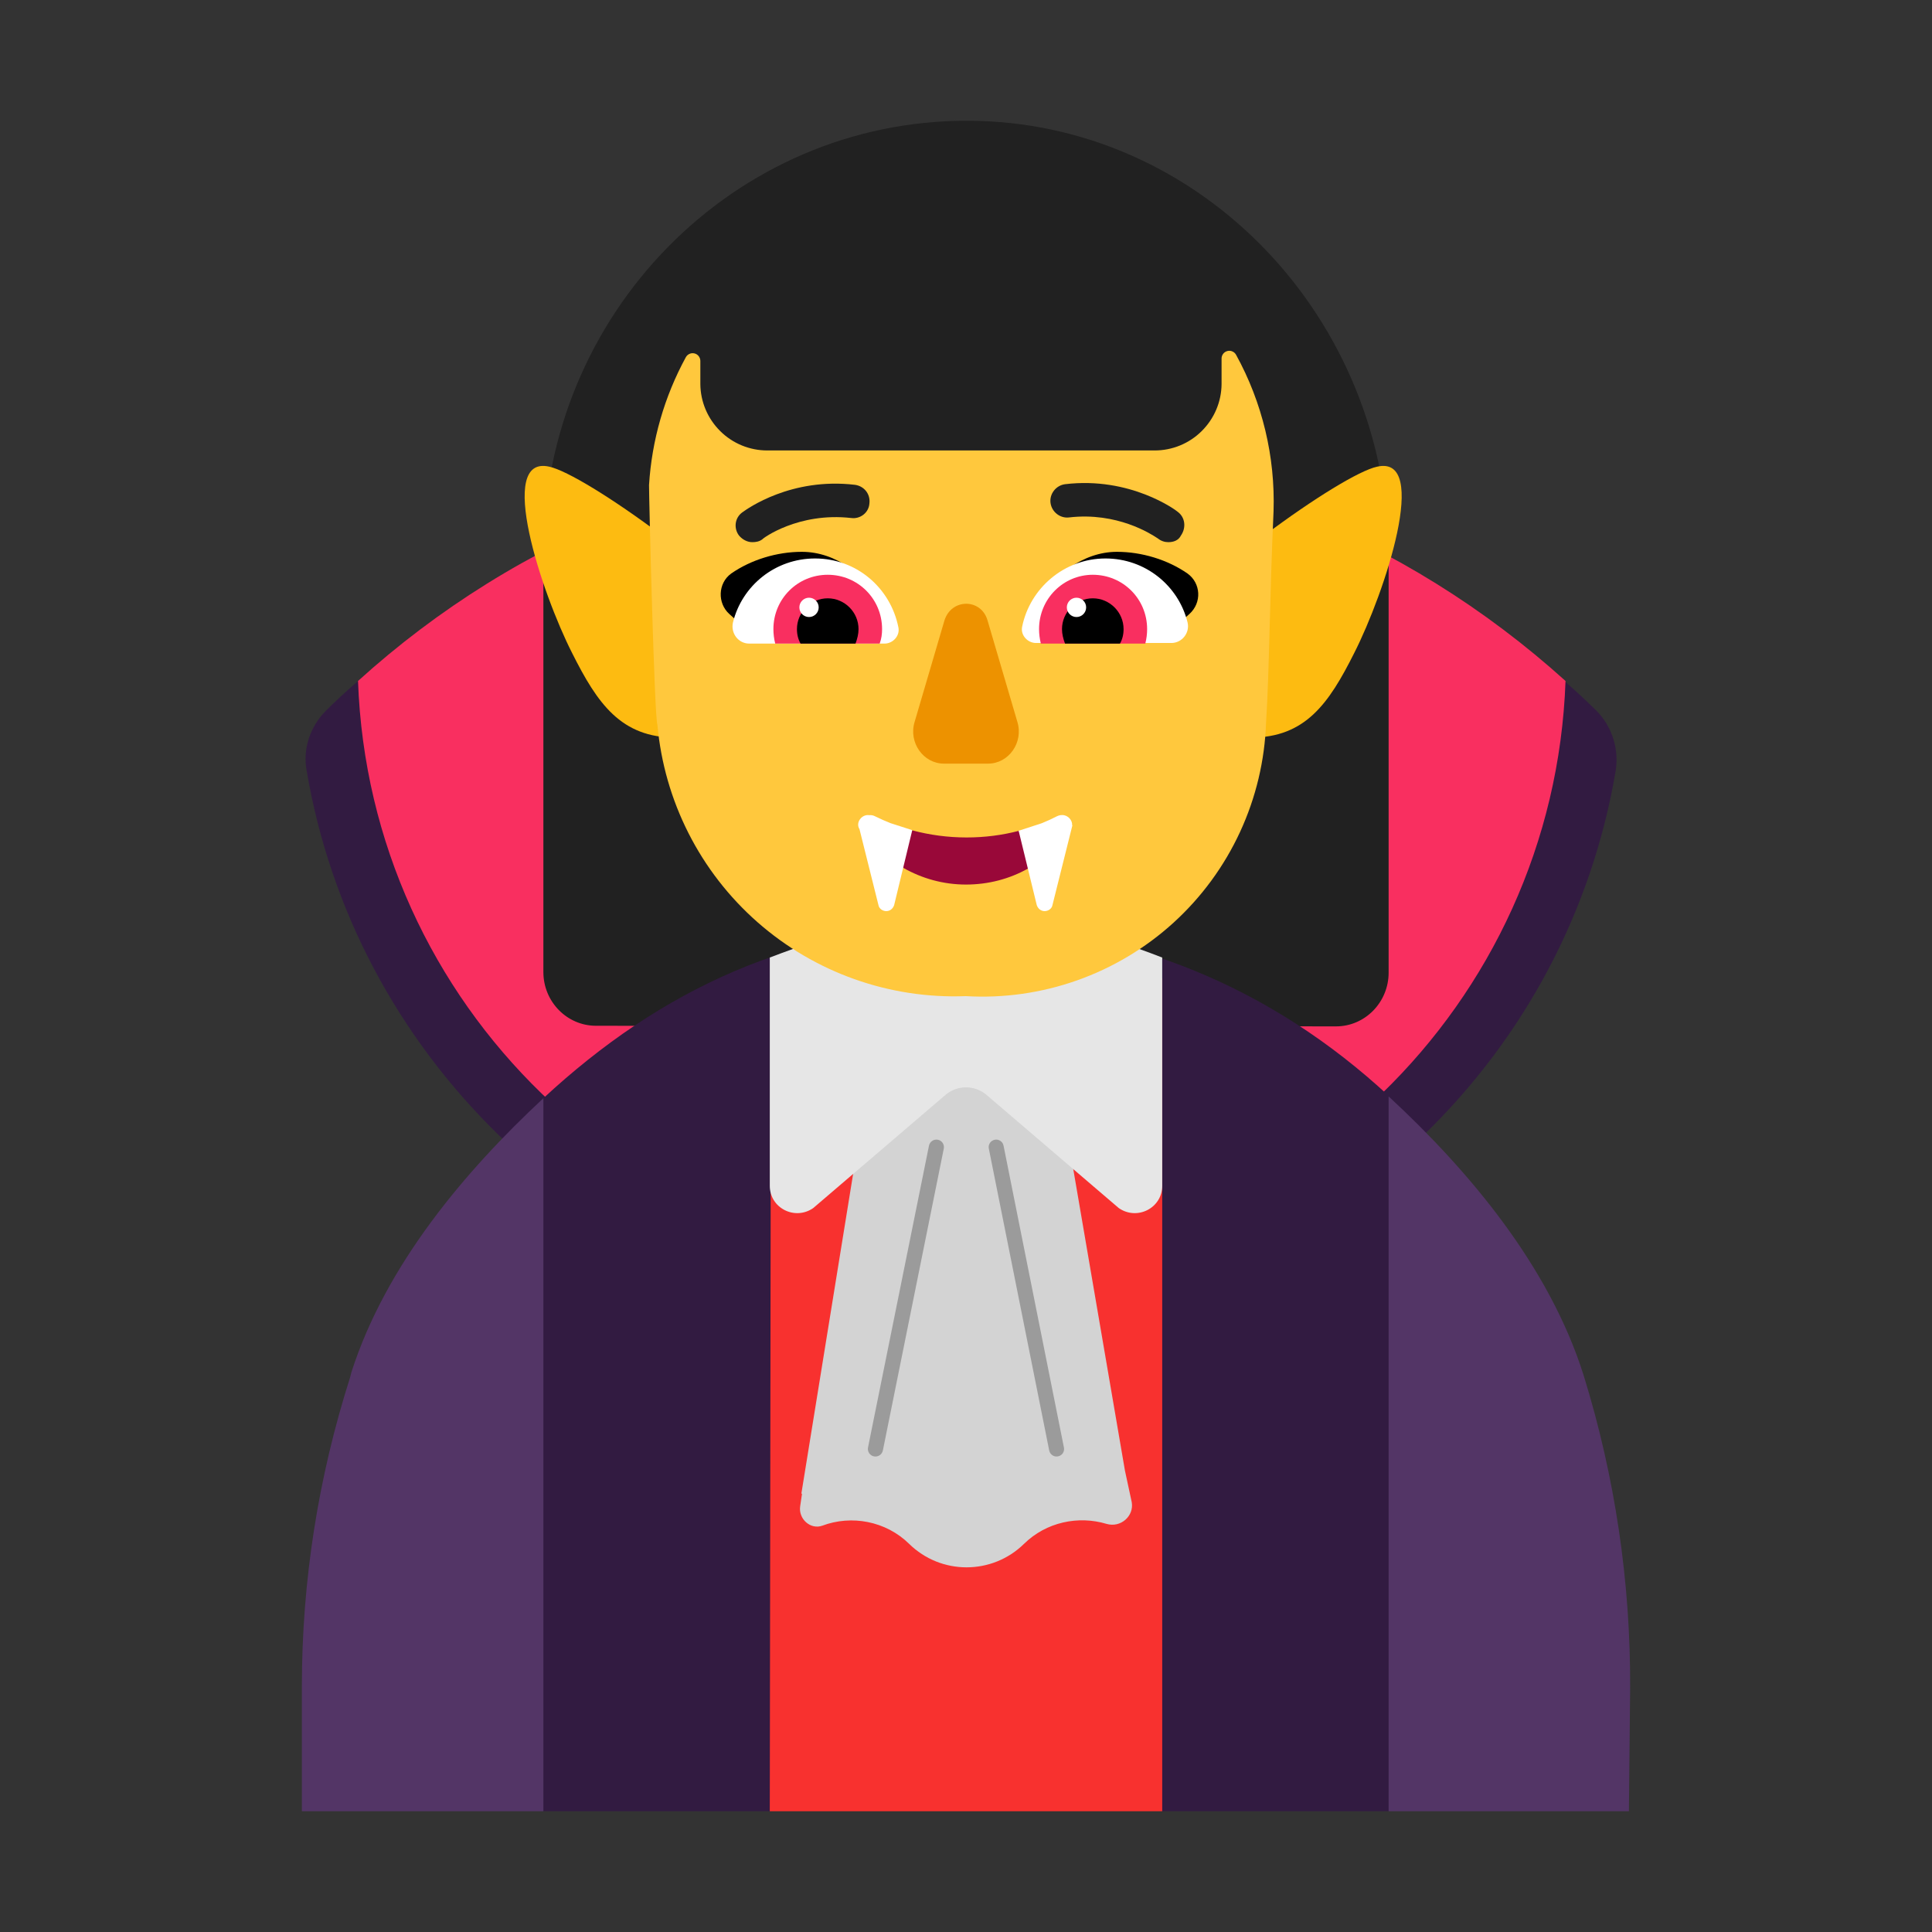 <svg width="32" height="32" viewBox="0 0 32 32" fill="none" xmlns="http://www.w3.org/2000/svg">
<rect x="0" y="0" width="32" height="32" fill="#333333" stroke="none"/>
<path d="M15.92 8.43C11.82 8.43 8.1 9.09 5.4 11.77C5.14 12.03 5.01 12.4 5.08 12.77C5.47 15.06 6.58 17.17 8.28 18.82C10.34 20.81 13.06 21.91 15.92 21.91C18.78 21.91 21.5 20.81 23.56 18.82C25.26 17.18 26.37 15.07 26.76 12.77C26.82 12.41 26.7 12.03 26.44 11.77C23.74 9.09 20.02 8.43 15.92 8.43Z" fill="#321B41"/>
<path d="M15.93 7.43C12.086 7.43 8.573 8.883 5.93 11.279C6.12 16.64 10.524 20.93 15.93 20.93C21.335 20.93 25.74 16.64 25.93 11.279C23.277 8.883 19.774 7.43 15.93 7.43Z" fill="#F92F60"/>
<path d="M9 16.1C9 16.591 9.391 16.99 9.871 16.99L22.129 17C22.609 17 23 16.601 23 16.11V9.244C23 5.284 19.896 2.01 16.03 2C12.155 1.99 9 5.203 9 9.162V16.1Z" fill="#212121"/>
<path d="M15.94 15.33C13.18 15.33 10.93 16.4 9 18.19L8 24.095L9 30H12.75L16.012 29L19.25 30H23L24 24.075L23 18.15C21.09 16.38 18.68 15.33 15.94 15.33Z" fill="#321B41"/>
<path d="M15.632 19.025C15.646 18.957 15.602 18.891 15.535 18.878C15.467 18.864 15.401 18.908 15.387 18.975L14.377 23.975C14.364 24.043 14.408 24.109 14.475 24.122C14.543 24.136 14.609 24.092 14.623 24.025L15.632 19.025Z" fill="#9B9B9B"/>
<path d="M16.622 18.976C16.609 18.908 16.543 18.864 16.476 18.878C16.408 18.891 16.364 18.957 16.378 19.024L17.378 24.024C17.391 24.092 17.457 24.136 17.524 24.122C17.592 24.109 17.636 24.043 17.622 23.976L16.622 18.976Z" fill="#9B9B9B"/>
<path d="M12.954 16.32L15.801 20.71C15.893 20.85 16.107 20.85 16.199 20.71L19.076 16.33L19.25 16.2V30L12.75 30L12.77 16.19L12.954 16.32Z" fill="#F8312F"/>
<path d="M13.284 24.74H13.273L14.688 16H17.2L18.633 24.36L18.745 24.88C18.786 25.11 18.562 25.31 18.327 25.24C17.859 25.1 17.329 25.21 16.962 25.57C16.432 26.09 15.586 26.09 15.057 25.57C14.669 25.19 14.099 25.09 13.62 25.27C13.426 25.34 13.223 25.16 13.253 24.95L13.284 24.74Z" fill="#D3D3D3"/>
<path d="M13.469 20.01L15.666 18.13C15.858 17.97 16.142 17.97 16.334 18.13L18.531 20.01C18.835 20.22 19.25 20.01 19.25 19.64V15.86C18.248 15.47 17.144 15.16 16 15.16C14.856 15.16 13.762 15.47 12.75 15.86V19.64C12.75 20.01 13.165 20.22 13.469 20.01Z" fill="#E6E6E6"/>
<path d="M9.477 10.818C9.895 11.651 10.284 12.217 11.19 12.217L10.971 8.873C10.134 8.245 9.387 7.792 9.099 7.73C8.212 7.525 8.969 9.82 9.477 10.818Z" fill="#FDBB11"/>
<path d="M22.429 10.818C22.011 11.651 21.622 12.217 20.716 12.217L20.935 8.873C21.772 8.245 22.519 7.792 22.808 7.73C23.694 7.525 22.937 9.82 22.429 10.818Z" fill="#FDBB11"/>
<path d="M10.75 8.034C10.796 7.292 11.004 6.569 11.36 5.916C11.374 5.891 11.395 5.872 11.421 5.861C11.447 5.849 11.475 5.847 11.503 5.854C11.53 5.86 11.554 5.876 11.572 5.898C11.589 5.92 11.599 5.947 11.6 5.975V6.361C11.602 6.654 11.721 6.934 11.929 7.14C12.137 7.347 12.419 7.462 12.712 7.461H19.121C19.414 7.462 19.696 7.347 19.904 7.14C20.112 6.934 20.231 6.654 20.233 6.361V5.936C20.233 5.908 20.243 5.881 20.261 5.858C20.278 5.836 20.303 5.821 20.33 5.814C20.357 5.807 20.386 5.809 20.412 5.821C20.438 5.832 20.459 5.851 20.473 5.876C20.909 6.669 21.123 7.564 21.094 8.468C21.028 9.919 21.026 11.097 20.97 11.968C20.949 12.595 20.802 13.211 20.539 13.78C20.276 14.349 19.901 14.86 19.438 15.282C18.974 15.704 18.431 16.029 17.84 16.238C17.249 16.447 16.622 16.536 15.996 16.499C14.731 16.548 13.495 16.109 12.545 15.273C11.595 14.437 11.002 13.267 10.889 12.006C10.839 11.902 10.748 8.203 10.75 8.034Z" fill="#FFC83D"/>
<path d="M13.28 9.14C13.86 9.14 14.33 9.54 14.63 9.99C14.424 10.051 14.223 10.109 14.024 10.166C13.538 10.305 13.067 10.44 12.57 10.61L12.08 10.17C11.88 9.99 11.89 9.66 12.11 9.5C12.44 9.27 12.87 9.14 13.28 9.14Z" fill="black"/>
<path d="M18.5 9.14C17.93 9.14 17.45 9.54 17.16 9.99C17.382 10.057 17.6 10.119 17.816 10.181C18.282 10.315 18.739 10.446 19.21 10.61L19.7 10.17C19.91 9.98 19.89 9.66 19.67 9.5C19.34 9.27 18.91 9.14 18.5 9.14Z" fill="black"/>
<path d="M12.14 10.31C12.29 9.7 12.84 9.25 13.5 9.25C14.19 9.25 14.75 9.74 14.88 10.39C14.91 10.53 14.79 10.66 14.65 10.66H12.41C12.23 10.66 12.1 10.49 12.14 10.31Z" fill="white"/>
<path d="M19.67 10.31C19.52 9.7 18.97 9.25 18.31 9.25C17.63 9.25 17.06 9.74 16.93 10.38C16.9 10.52 17.02 10.65 17.16 10.65H19.4C19.58 10.65 19.71 10.48 19.67 10.31Z" fill="white"/>
<path d="M19.18 8.92C19.23 8.96 19.29 8.98 19.35 8.98C19.44 8.98 19.52 8.95 19.56 8.87C19.65 8.74 19.63 8.57 19.51 8.48C19.48 8.45 18.72 7.89 17.64 8.02C17.49 8.04 17.38 8.18 17.4 8.33C17.42 8.48 17.56 8.59 17.71 8.57C18.502 8.479 19.062 8.843 19.163 8.909C19.174 8.916 19.18 8.92 19.18 8.92Z" fill="#212121"/>
<path d="M12.24 8.87C12.3 8.94 12.38 8.98 12.46 8.98C12.52 8.98 12.58 8.97 12.63 8.93C12.63 8.92 13.22 8.48 14.1 8.58C14.25 8.6 14.39 8.49 14.4 8.34C14.42 8.18 14.31 8.05 14.16 8.03C13.104 7.905 12.379 8.425 12.297 8.485C12.293 8.487 12.29 8.49 12.29 8.49C12.17 8.58 12.15 8.75 12.24 8.87Z" fill="#212121"/>
<path d="M12.81 10.42C12.81 9.92 13.21 9.52 13.71 9.52C14.21 9.52 14.61 9.92 14.61 10.42C14.61 10.5 14.6 10.58 14.57 10.66H12.84C12.82 10.58 12.81 10.5 12.81 10.42Z" fill="#F92F60"/>
<path d="M19 10.42C19 9.92 18.6 9.52 18.1 9.52C17.61 9.52 17.21 9.92 17.21 10.42C17.21 10.5 17.22 10.58 17.24 10.66H18.97C18.99 10.58 19 10.5 19 10.42Z" fill="#F92F60"/>
<path d="M13.71 9.91C13.99 9.91 14.22 10.14 14.22 10.42C14.22 10.5 14.2 10.58 14.17 10.66H13.26C13.22 10.59 13.2 10.51 13.2 10.42C13.2 10.14 13.43 9.91 13.71 9.91Z" fill="black"/>
<path d="M18.1 9.91C17.82 9.91 17.59 10.14 17.59 10.42C17.59 10.5 17.61 10.58 17.64 10.66H18.55C18.59 10.59 18.61 10.51 18.61 10.42C18.61 10.14 18.38 9.91 18.1 9.91Z" fill="black"/>
<path d="M13.56 10.06C13.56 10.148 13.488 10.22 13.4 10.22C13.312 10.22 13.24 10.148 13.24 10.06C13.24 9.972 13.312 9.9 13.4 9.9C13.488 9.9 13.56 9.972 13.56 10.06Z" fill="white"/>
<path d="M17.99 10.06C17.99 10.148 17.918 10.22 17.83 10.22C17.742 10.22 17.67 10.148 17.67 10.06C17.67 9.972 17.742 9.9 17.83 9.9C17.918 9.9 17.99 9.972 17.99 10.06Z" fill="white"/>
<path d="M15.643 10.277L15.149 11.957C15.045 12.297 15.292 12.648 15.634 12.648H16.366C16.708 12.648 16.955 12.297 16.851 11.957L16.357 10.277C16.252 9.908 15.758 9.908 15.643 10.277Z" fill="#ED9200"/>
<path d="M14.959 14.373C15.266 14.549 15.623 14.651 15.999 14.651C16.374 14.651 16.724 14.556 17.025 14.387L17.203 14L16.872 13.762C16.601 13.833 16.31 13.871 16.01 13.871C15.697 13.871 15.394 13.829 15.109 13.753L14.8 14L14.959 14.373Z" fill="#990839"/>
<path d="M16.872 13.76L17.172 14.991C17.192 15.051 17.242 15.091 17.302 15.091C17.362 15.091 17.422 15.051 17.432 14.991L17.762 13.671L17.758 13.668C17.763 13.581 17.684 13.498 17.593 13.5C17.565 13.499 17.534 13.506 17.504 13.521C17.423 13.563 17.338 13.602 17.25 13.637L16.872 13.76Z" fill="white"/>
<path d="M14.55 14.991L14.236 13.734C14.165 13.621 14.277 13.482 14.398 13.502C14.43 13.498 14.463 13.504 14.495 13.521C14.578 13.562 14.663 13.6 14.75 13.634L15.11 13.75L14.81 14.991C14.79 15.051 14.74 15.091 14.68 15.091C14.62 15.091 14.56 15.051 14.55 14.991Z" fill="white"/>
<path d="M26.23 22.78C26.75 24.46 27.01 26.21 27 27.97L26.98 30H23V18.16C24.33 19.39 25.66 20.97 26.23 22.78Z" fill="#533566"/>
<path d="M5.8 22.81L5.82 22.73C6.39 20.95 7.7 19.4 9 18.19V30H5V27.93C5 26.19 5.27 24.47 5.8 22.81Z" fill="#533566"/>
<path d="M15.632 19.025C15.646 18.957 15.602 18.891 15.535 18.878C15.467 18.864 15.401 18.908 15.387 18.975L14.377 23.975C14.364 24.043 14.408 24.109 14.475 24.122C14.543 24.136 14.609 24.092 14.623 24.025L15.632 19.025Z" fill="#9B9B9B"/>
<path d="M16.622 18.976C16.609 18.908 16.543 18.864 16.476 18.878C16.408 18.891 16.364 18.957 16.378 19.024L17.378 24.024C17.391 24.092 17.457 24.136 17.524 24.122C17.592 24.109 17.636 24.043 17.622 23.976L16.622 18.976Z" fill="#9B9B9B"/>
</svg>
